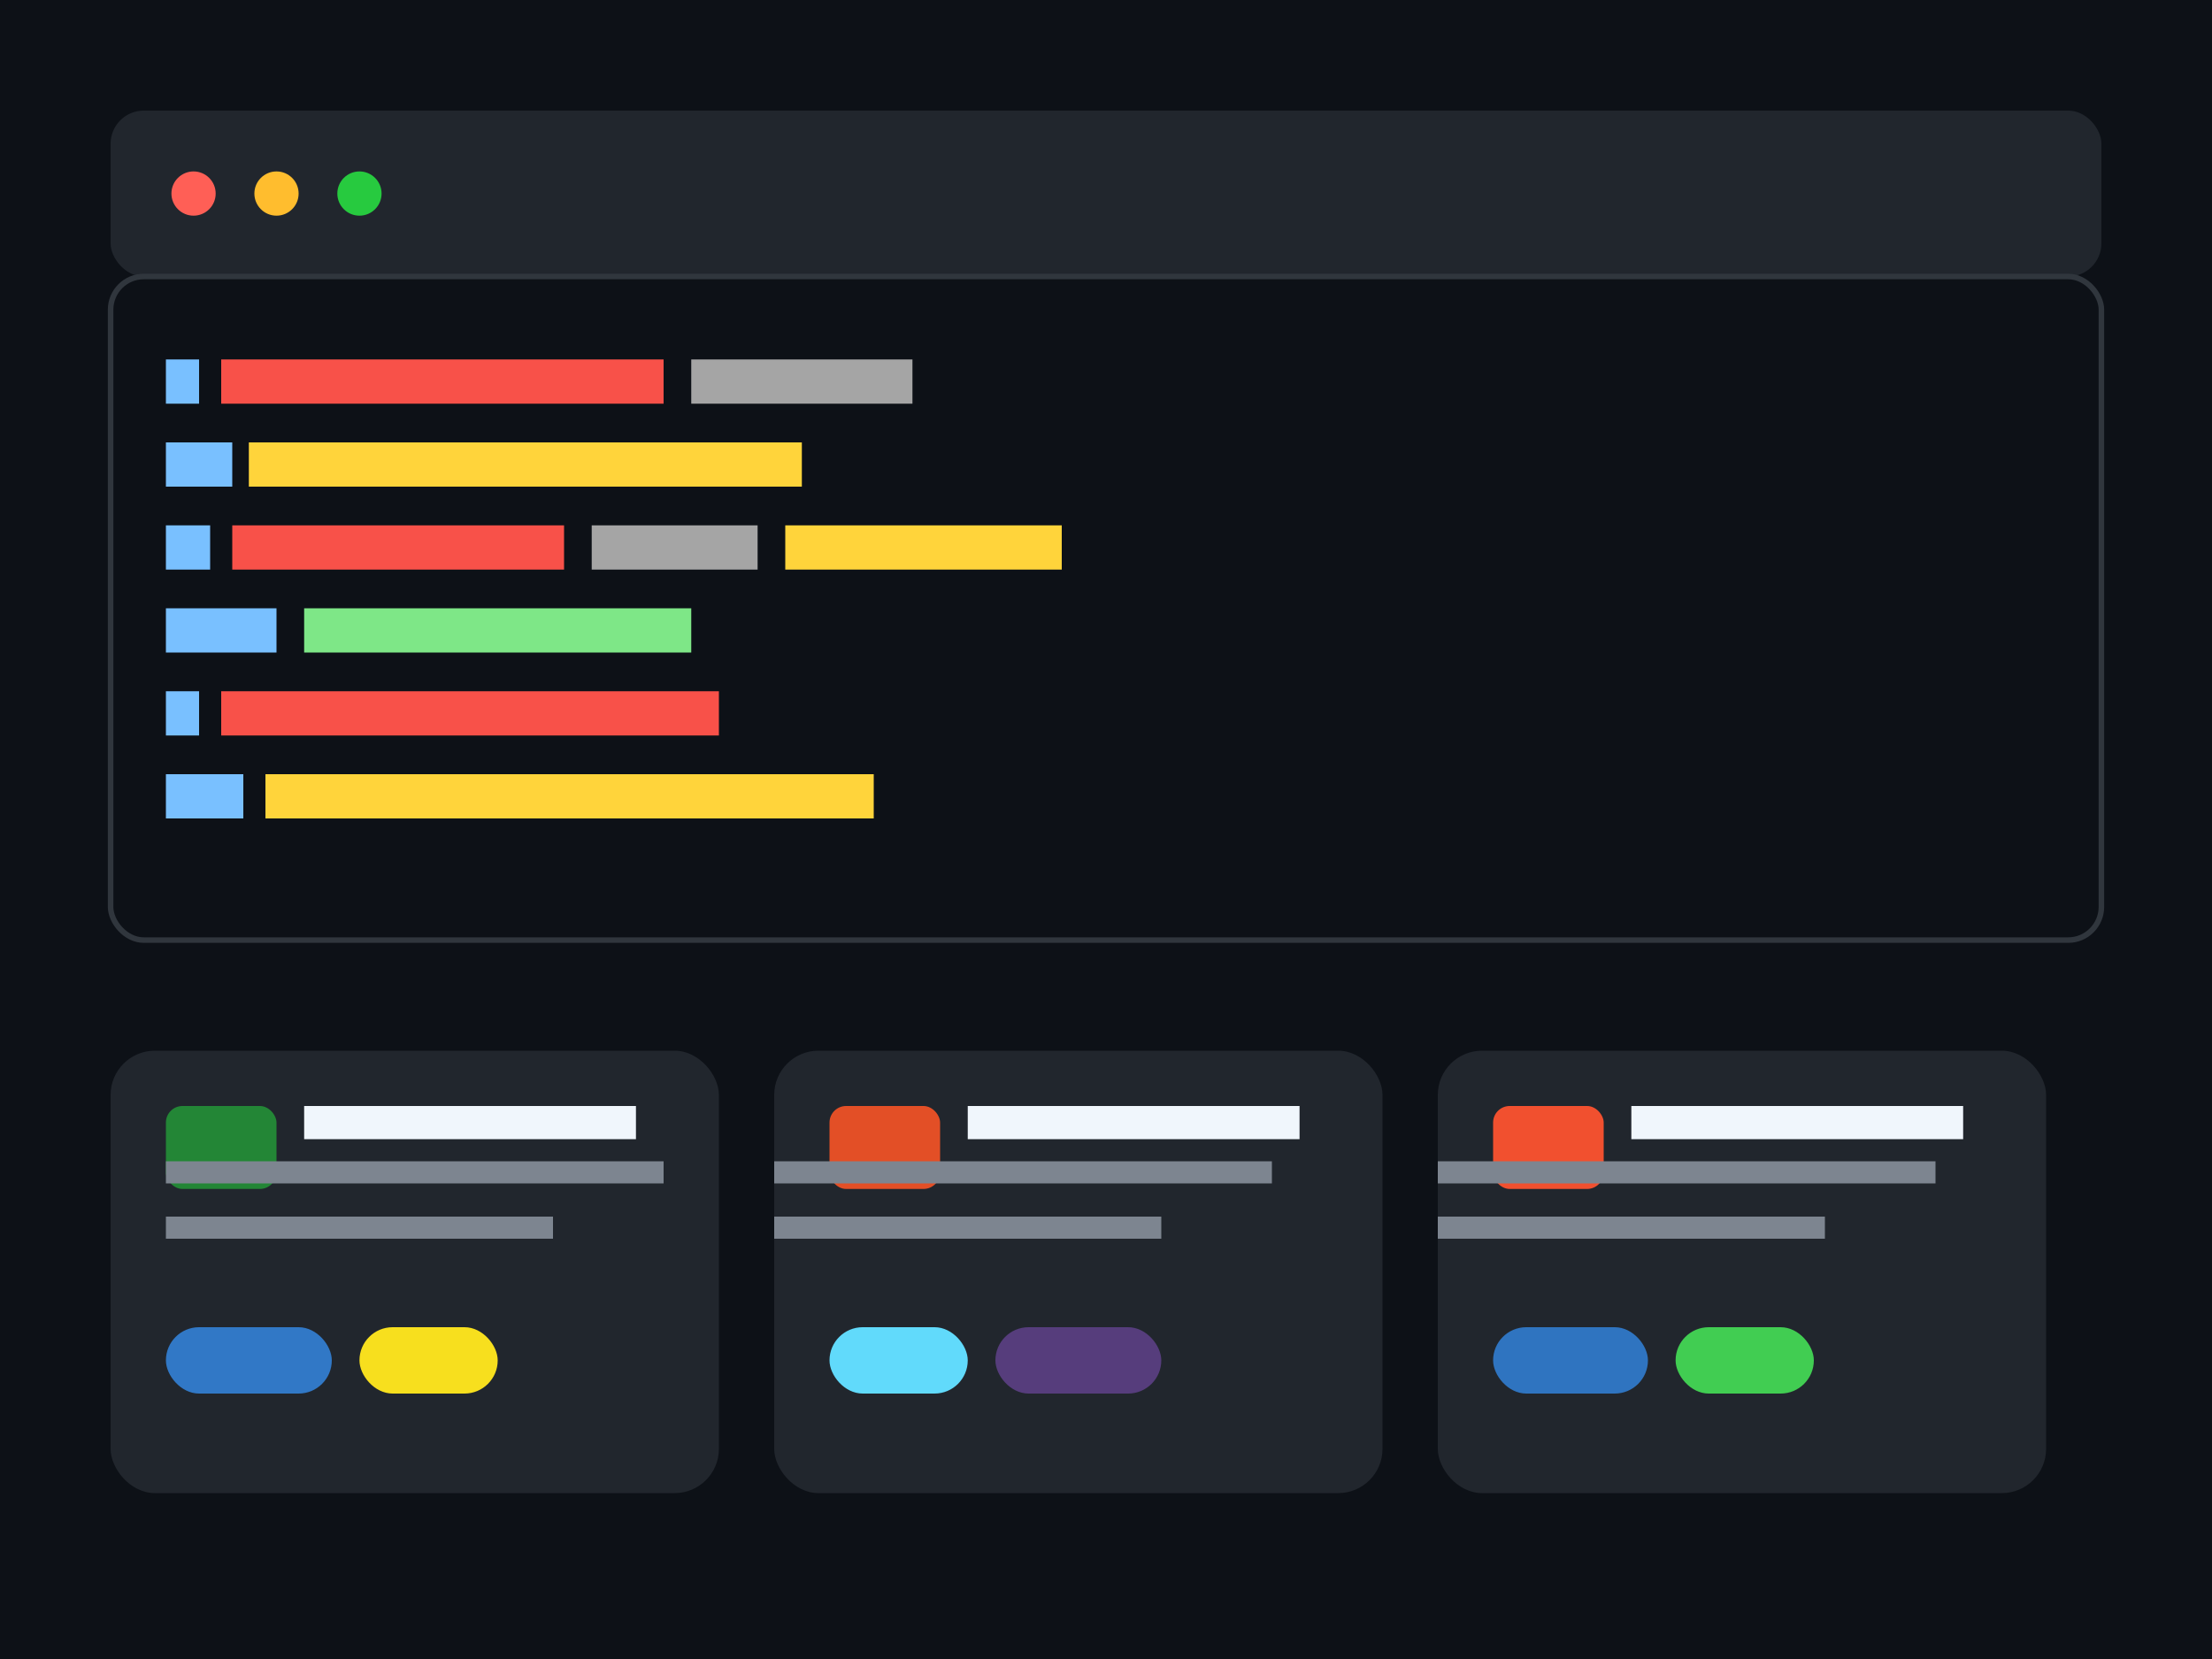 <svg width="400" height="300" viewBox="0 0 400 300" fill="none" xmlns="http://www.w3.org/2000/svg">
  <!-- Developer Focus Template Preview -->
  <rect width="400" height="300" fill="#0D1117"/>
  
  <!-- Terminal Header -->
  <rect x="20" y="20" width="360" height="30" rx="6" fill="#21262D"/>
  <circle cx="35" cy="35" r="4" fill="#FF5F56"/>
  <circle cx="50" cy="35" r="4" fill="#FFBD2E"/>
  <circle cx="65" cy="35" r="4" fill="#27CA3F"/>
  
  <!-- Terminal Content -->
  <rect x="20" y="50" width="360" height="120" rx="6" fill="#0D1117" stroke="#30363D"/>
  
  <!-- Code Lines -->
  <rect x="30" y="65" width="6" height="8" fill="#79C0FF"/>
  <rect x="40" y="65" width="80" height="8" fill="#F85149"/>
  <rect x="125" y="65" width="40" height="8" fill="#A5A5A5"/>
  
  <rect x="30" y="80" width="12" height="8" fill="#79C0FF"/>
  <rect x="45" y="80" width="100" height="8" fill="#FFD43B"/>
  
  <rect x="30" y="95" width="8" height="8" fill="#79C0FF"/>
  <rect x="42" y="95" width="60" height="8" fill="#F85149"/>
  <rect x="107" y="95" width="30" height="8" fill="#A5A5A5"/>
  <rect x="142" y="95" width="50" height="8" fill="#FFD43B"/>
  
  <rect x="30" y="110" width="20" height="8" fill="#79C0FF"/>
  <rect x="55" y="110" width="70" height="8" fill="#7EE787"/>
  
  <rect x="30" y="125" width="6" height="8" fill="#79C0FF"/>
  <rect x="40" y="125" width="90" height="8" fill="#F85149"/>
  
  <rect x="30" y="140" width="14" height="8" fill="#79C0FF"/>
  <rect x="48" y="140" width="110" height="8" fill="#FFD43B"/>
  
  <!-- Projects Section -->
  <rect x="20" y="190" width="110" height="80" rx="8" fill="#21262D"/>
  <rect x="140" y="190" width="110" height="80" rx="8" fill="#21262D"/>
  <rect x="260" y="190" width="110" height="80" rx="8" fill="#21262D"/>
  
  <!-- Project Icons/Content -->
  <rect x="30" y="200" width="20" height="15" rx="3" fill="#238636"/>
  <rect x="55" y="200" width="60" height="6" fill="#F0F6FC"/>
  <rect x="30" y="210" width="90" height="4" fill="#7D8590"/>
  <rect x="30" y="220" width="70" height="4" fill="#7D8590"/>
  
  <!-- Language Tags -->
  <rect x="30" y="240" width="30" height="12" rx="6" fill="#3178C6"/>
  <rect x="65" y="240" width="25" height="12" rx="6" fill="#F7DF1E"/>
  
  <rect x="150" y="200" width="20" height="15" rx="3" fill="#E34F26"/>
  <rect x="175" y="200" width="60" height="6" fill="#F0F6FC"/>
  <rect x="140" y="210" width="90" height="4" fill="#7D8590"/>
  <rect x="140" y="220" width="70" height="4" fill="#7D8590"/>
  
  <rect x="150" y="240" width="25" height="12" rx="6" fill="#61DAFB"/>
  <rect x="180" y="240" width="30" height="12" rx="6" fill="#563D7C"/>
  
  <rect x="270" y="200" width="20" height="15" rx="3" fill="#F1502F"/>
  <rect x="295" y="200" width="60" height="6" fill="#F0F6FC"/>
  <rect x="260" y="210" width="90" height="4" fill="#7D8590"/>
  <rect x="260" y="220" width="70" height="4" fill="#7D8590"/>
  
  <rect x="270" y="240" width="28" height="12" rx="6" fill="#2F74C0"/>
  <rect x="303" y="240" width="25" height="12" rx="6" fill="#41CD52"/>
</svg>